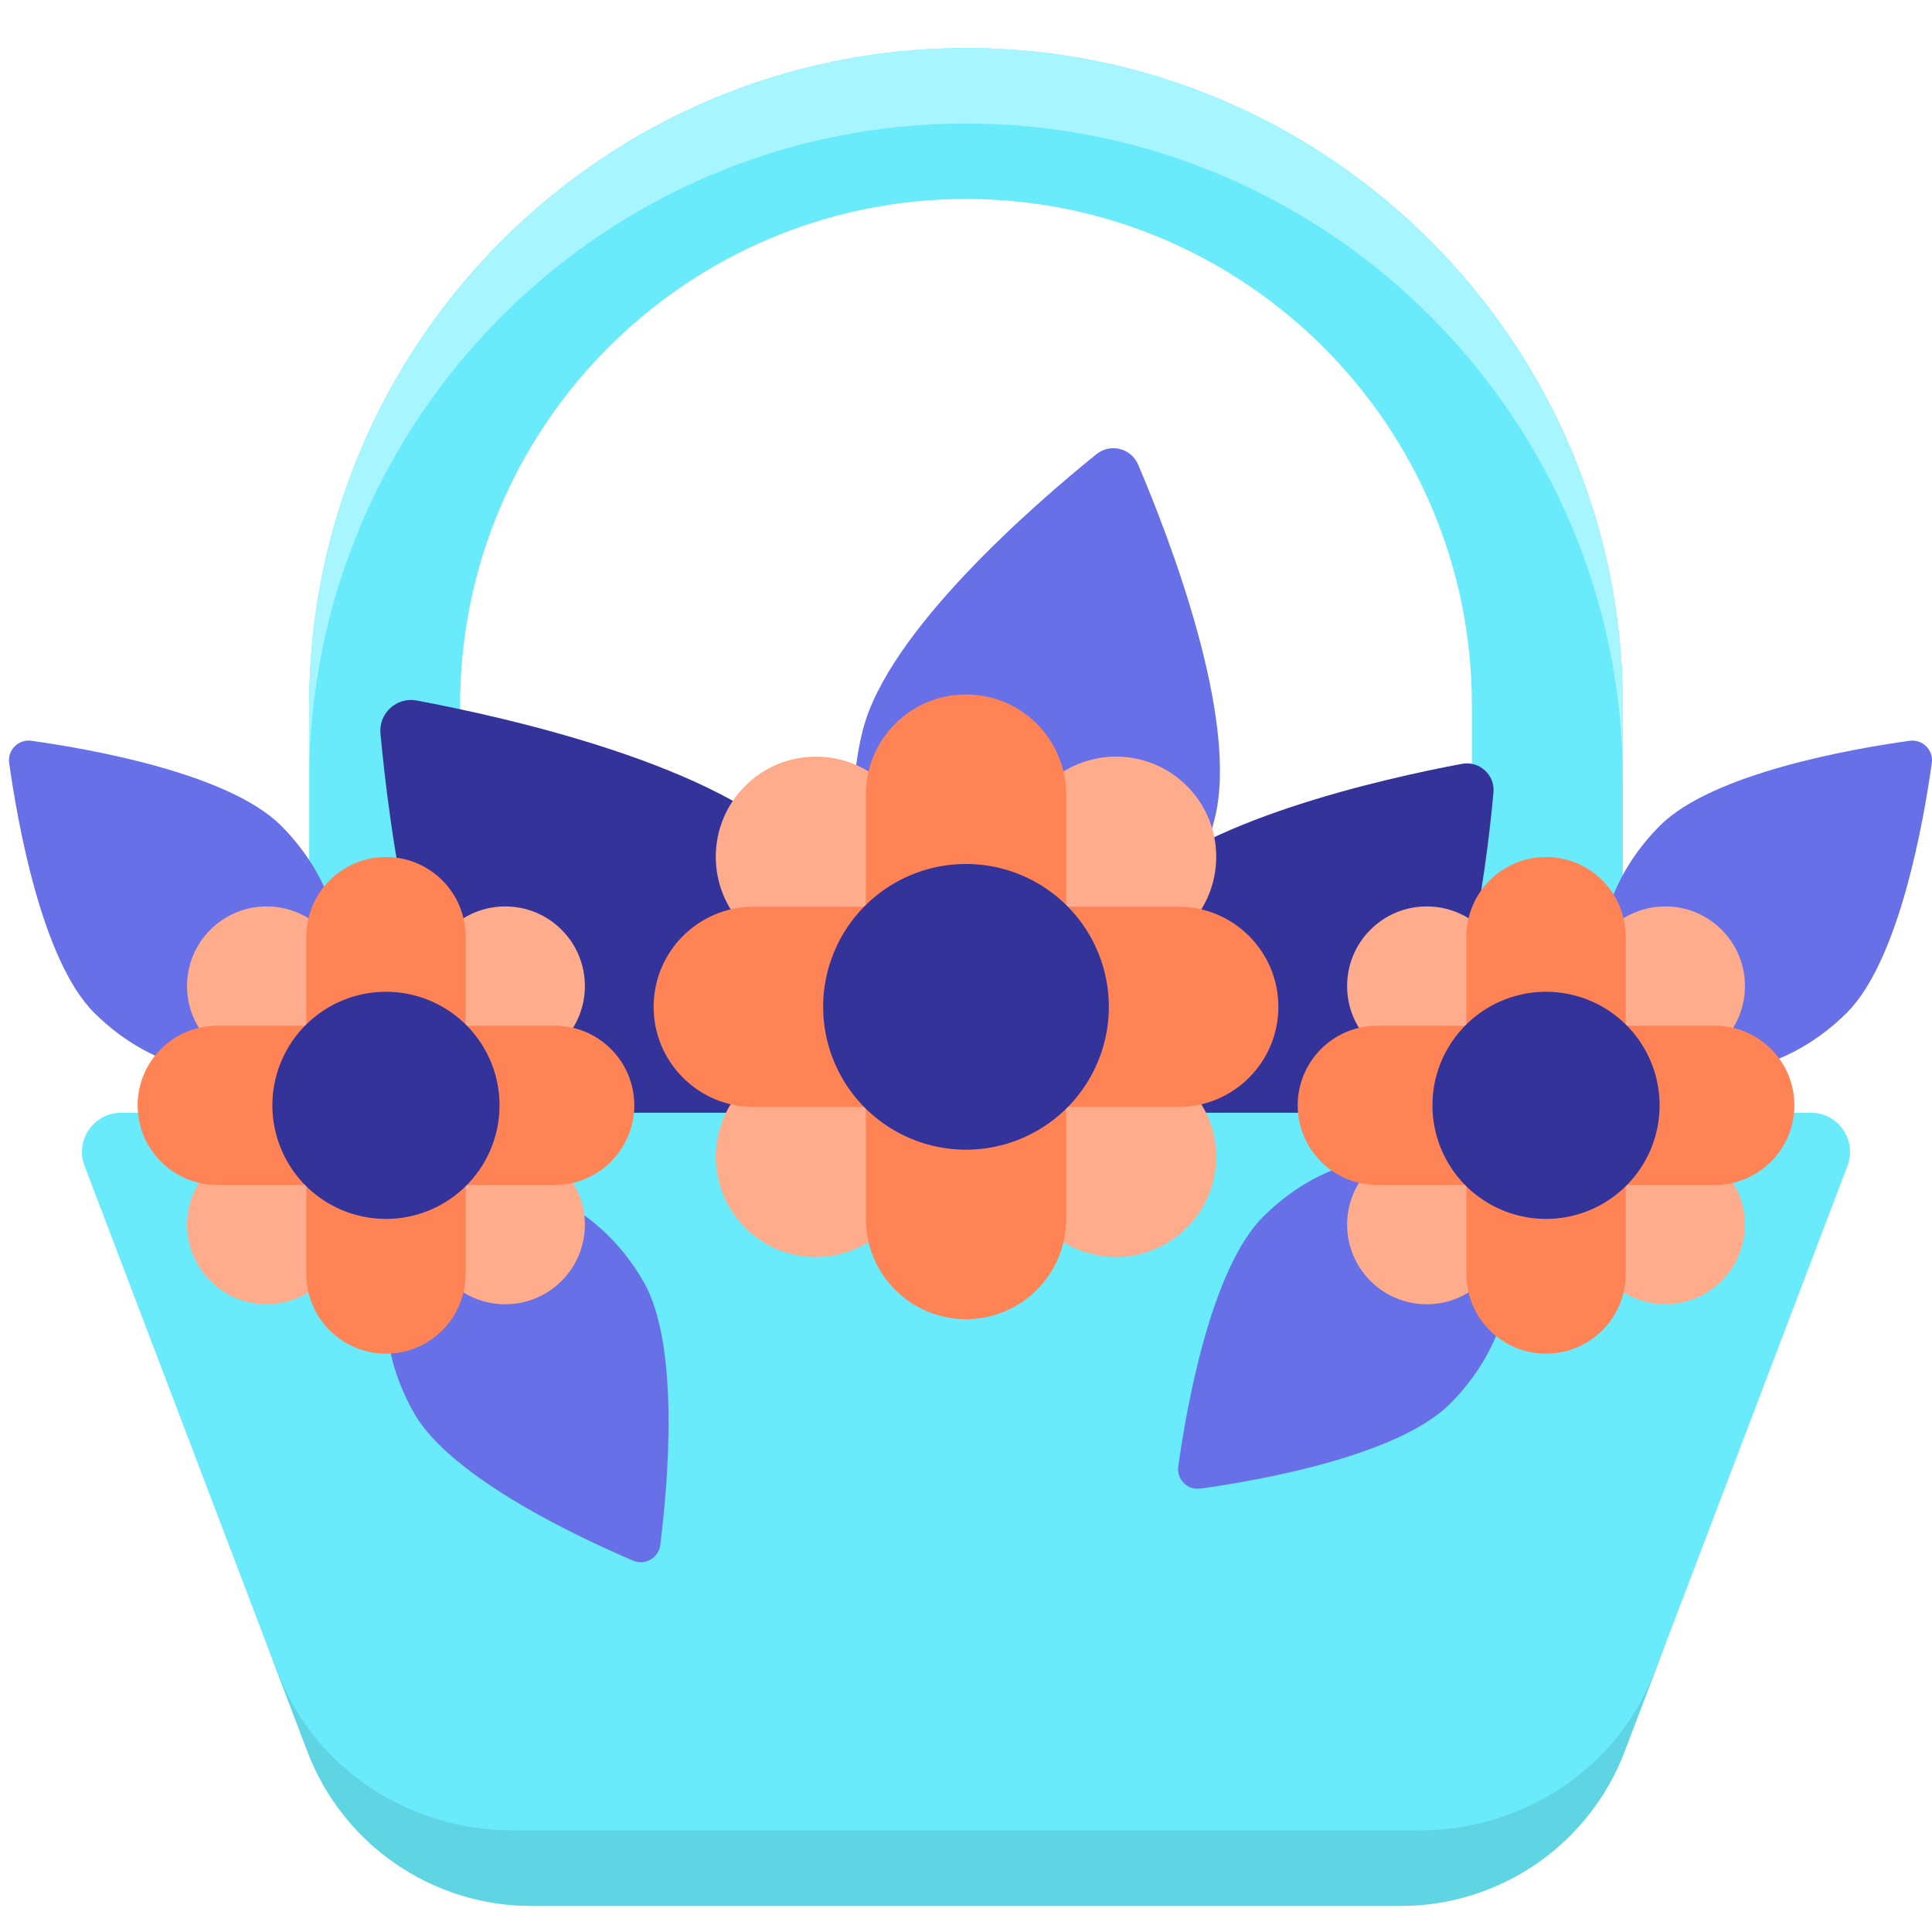 <?xml version="1.0" standalone="no"?><!DOCTYPE svg PUBLIC "-//W3C//DTD SVG 1.1//EN" "http://www.w3.org/Graphics/SVG/1.1/DTD/svg11.dtd"><svg class="icon" width="200px" height="200.00px" viewBox="0 0 1024 1024" version="1.1" xmlns="http://www.w3.org/2000/svg"><path d="M243.88 589.77V373.574c0-147.84 120.278-268.118 268.12-268.118 147.84 0 268.118 120.278 268.118 268.118v216.196h80V373.574c0-191.952-156.166-348.118-348.12-348.118S163.88 181.622 163.88 373.574v216.196h80z" fill="#69EBFC" /><path d="M511.998 25.456c-191.954 0-348.118 156.166-348.118 348.118v40c0-191.952 156.166-348.118 348.118-348.118s348.12 156.166 348.12 348.118v-40c0-191.952-156.166-348.118-348.12-348.118z" fill="#A6F5FF" /><path d="M738.896 602.776c-45.934 50.468-114.732 62.652-153.668 27.214-38.936-35.438-33.264-105.078 12.67-155.544 36.07-39.63 135.794-61.87 176.96-69.594 9.246-1.734 17.574 5.844 16.714 15.212-3.826 41.712-16.606 143.082-52.676 182.712zM262.19 598.718c52.782 57.992 131.84 71.992 176.58 31.272 44.74-40.722 38.222-120.744-14.56-178.736-41.448-45.538-156.04-71.094-203.346-79.97-10.624-1.994-20.194 6.716-19.206 17.48 4.4 47.93 19.086 164.416 60.532 209.954z" fill="#333399" /><path d="M742.358 1010.152H281.64c-52.706 0-99.932-32.556-118.68-81.816L44.818 617.93c-5.174-13.594 4.866-28.16 19.412-28.16h895.538c14.546 0 24.588 14.566 19.412 28.16l-118.142 310.408c-18.748 49.258-65.974 81.814-118.68 81.814z" fill="#69EBFC" /><path d="M875.982 888.338c-19.55 49.258-68.8 81.814-123.762 81.814H271.778c-54.962 0-104.21-32.556-123.762-81.814l-6.804-17.146 21.75 57.146c18.748 49.258 65.974 81.814 118.68 81.814H742.36c52.706 0 99.932-32.556 118.68-81.814l21.752-57.152-6.81 17.152z" fill="#5FD4E3" /><path d="M457.252 387.202c-16.65 66.794 11.628 131.356 63.162 144.2 51.532 12.844 106.804-30.89 123.454-97.684 13.074-52.452-24.072-148.594-40.63-187.466-3.718-8.732-14.74-11.478-22.122-5.514-32.864 26.554-110.79 94.014-123.864 146.464zM341.12 679.376c-24.966-43.516-72.422-63.18-105.996-43.918s-40.55 70.154-15.584 113.67c19.604 34.172 87.664 65.96 115.992 78.036 6.362 2.712 13.542-1.406 14.412-8.268 3.872-30.55 10.78-105.35-8.824-139.52zM148.978 437.624c35.476 35.476 42.046 86.422 14.678 113.79s-78.316 20.798-113.79-14.678c-27.858-27.858-40.744-101.86-44.996-132.36-0.954-6.85 4.898-12.704 11.748-11.748 30.498 4.252 104.502 17.138 132.36 44.996z" fill="#6770E6" /><path d="M111.496 492.782c-16.482 16.482-16.482 43.206 0 59.69l63.228 63.228 59.69-59.69-63.228-63.228c-16.484-16.482-43.208-16.482-59.69 0z" fill="#FFAC8C" /><path d="M297.642 492.782c-16.482-16.482-43.206-16.482-59.69 0l-63.228 63.228 59.69 59.69 63.228-63.228c16.484-16.484 16.484-43.208 0-59.69z" fill="#FFAC8C" /><path d="M204.57 454.23c-23.31 0-42.206 18.896-42.206 42.206v89.418h84.414v-89.418c-0.002-23.31-18.898-42.206-42.208-42.206z" fill="#FF8354" /><path d="M297.642 678.928c16.482-16.482 16.482-43.206 0-59.69l-63.228-63.228-59.69 59.69 63.228 63.228c16.484 16.484 43.208 16.484 59.69 0z" fill="#FFAC8C" /><path d="M111.496 678.928c16.482 16.482 43.206 16.482 59.69 0l63.228-63.228-59.69-59.69-63.228 63.23c-16.482 16.482-16.482 43.206 0 59.688z" fill="#FFAC8C" /><path d="M204.57 717.482c23.31 0 42.206-18.896 42.206-42.206v-89.418H162.362v89.418c0 23.308 18.898 42.206 42.208 42.206z" fill="#FF8354" /><path d="M72.944 585.856c0 23.31 18.896 42.206 42.206 42.206h89.418v-84.414H115.15c-23.31 0-42.206 18.898-42.206 42.208zM336.196 585.856c0-23.31-18.896-42.206-42.206-42.206h-89.418v84.414h89.418c23.308-0.002 42.206-18.898 42.206-42.208z" fill="#FF8354" /><path d="M204.57 585.856m-60.19 0a60.19 60.19 0 1 0 120.38 0 60.19 60.19 0 1 0-120.38 0Z" fill="#333399" /><path d="M978.902 536.738c-35.476 35.476-86.422 42.046-113.79 14.678s-20.798-78.316 14.678-113.79c27.858-27.858 101.86-40.744 132.36-44.994 6.85-0.954 12.704 4.898 11.748 11.748-4.252 30.496-17.138 104.5-44.996 132.358zM768.604 743.992c35.476-35.476 42.046-86.422 14.678-113.79-27.37-27.37-78.316-20.798-113.79 14.678-27.858 27.858-40.744 101.86-44.994 132.36-0.954 6.85 4.898 12.704 11.748 11.748 30.498-4.25 104.502-17.138 132.358-44.996z" fill="#6770E6" /><path d="M726.356 492.782c-16.482 16.482-16.482 43.206 0 59.69l63.228 63.228 59.69-59.69-63.228-63.228c-16.484-16.482-43.208-16.482-59.69 0z" fill="#FFAC8C" /><path d="M912.502 492.782c-16.482-16.482-43.206-16.482-59.69 0l-63.228 63.228 59.69 59.69 63.228-63.228c16.484-16.484 16.484-43.208 0-59.69z" fill="#FFAC8C" /><path d="M819.43 454.23c-23.31 0-42.206 18.896-42.206 42.206v89.418h84.414v-89.418c-0.002-23.31-18.898-42.206-42.208-42.206z" fill="#FF8354" /><path d="M912.502 678.928c16.482-16.482 16.482-43.206 0-59.69l-63.228-63.228-59.69 59.69 63.228 63.228c16.484 16.484 43.208 16.484 59.69 0z" fill="#FFAC8C" /><path d="M726.356 678.928c16.482 16.482 43.206 16.482 59.69 0l63.228-63.228-59.69-59.69-63.228 63.228c-16.482 16.484-16.482 43.208 0 59.69z" fill="#FFAC8C" /><path d="M819.43 717.482c23.31 0 42.206-18.896 42.206-42.206v-89.418h-84.414v89.418c0 23.308 18.898 42.206 42.208 42.206z" fill="#FF8354" /><path d="M687.804 585.856c0 23.31 18.896 42.206 42.206 42.206h89.418v-84.414h-89.418c-23.31 0-42.206 18.898-42.206 42.208zM951.054 585.856c0-23.31-18.896-42.206-42.206-42.206h-89.418v84.414h89.418c23.31-0.002 42.206-18.898 42.206-42.208z" fill="#FF8354" /><path d="M819.43 585.856m-60.19 0a60.19 60.19 0 1 0 120.38 0 60.19 60.19 0 1 0-120.38 0Z" fill="#333399" /><path d="M394.926 416.568c-20.734 20.734-20.734 54.348 0 75.082l79.534 79.534 75.082-75.082-79.534-79.534c-20.734-20.734-54.35-20.734-75.082 0z" fill="#FFAC8C" /><path d="M629.074 416.568c-20.734-20.734-54.348-20.734-75.082 0l-79.534 79.534 75.082 75.082 79.534-79.534c20.732-20.734 20.732-54.35 0-75.082z" fill="#FFAC8C" /><path d="M512 368.074c-29.322 0-53.09 23.77-53.09 53.09v112.478h106.182v-112.478c-0.002-29.32-23.772-53.09-53.092-53.09z" fill="#FF8354" /><path d="M629.074 650.716c20.734-20.734 20.734-54.348 0-75.082L549.54 496.1l-75.082 75.082 79.534 79.534c20.734 20.734 54.348 20.734 75.082 0z" fill="#FFAC8C" /><path d="M394.926 650.716c20.734 20.734 54.348 20.734 75.082 0l79.534-79.534-75.082-75.082-79.534 79.534c-20.734 20.734-20.734 54.35 0 75.082z" fill="#FFAC8C" /><path d="M512 699.21c29.322 0 53.09-23.77 53.09-53.09v-112.478h-106.182v112.478c0 29.32 23.77 53.09 53.092 53.09z" fill="#FF8354" /><path d="M346.432 533.642c0 29.322 23.77 53.09 53.09 53.09H512v-106.182h-112.478c-29.322 0.002-53.09 23.77-53.09 53.092zM677.568 533.642c0-29.322-23.77-53.09-53.09-53.09H512v106.182h112.478c29.32-0.002 53.09-23.77 53.09-53.092z" fill="#FF8354" /><path d="M512 533.642m-75.712 0a75.712 75.712 0 1 0 151.424 0 75.712 75.712 0 1 0-151.424 0Z" fill="#333399" /></svg>